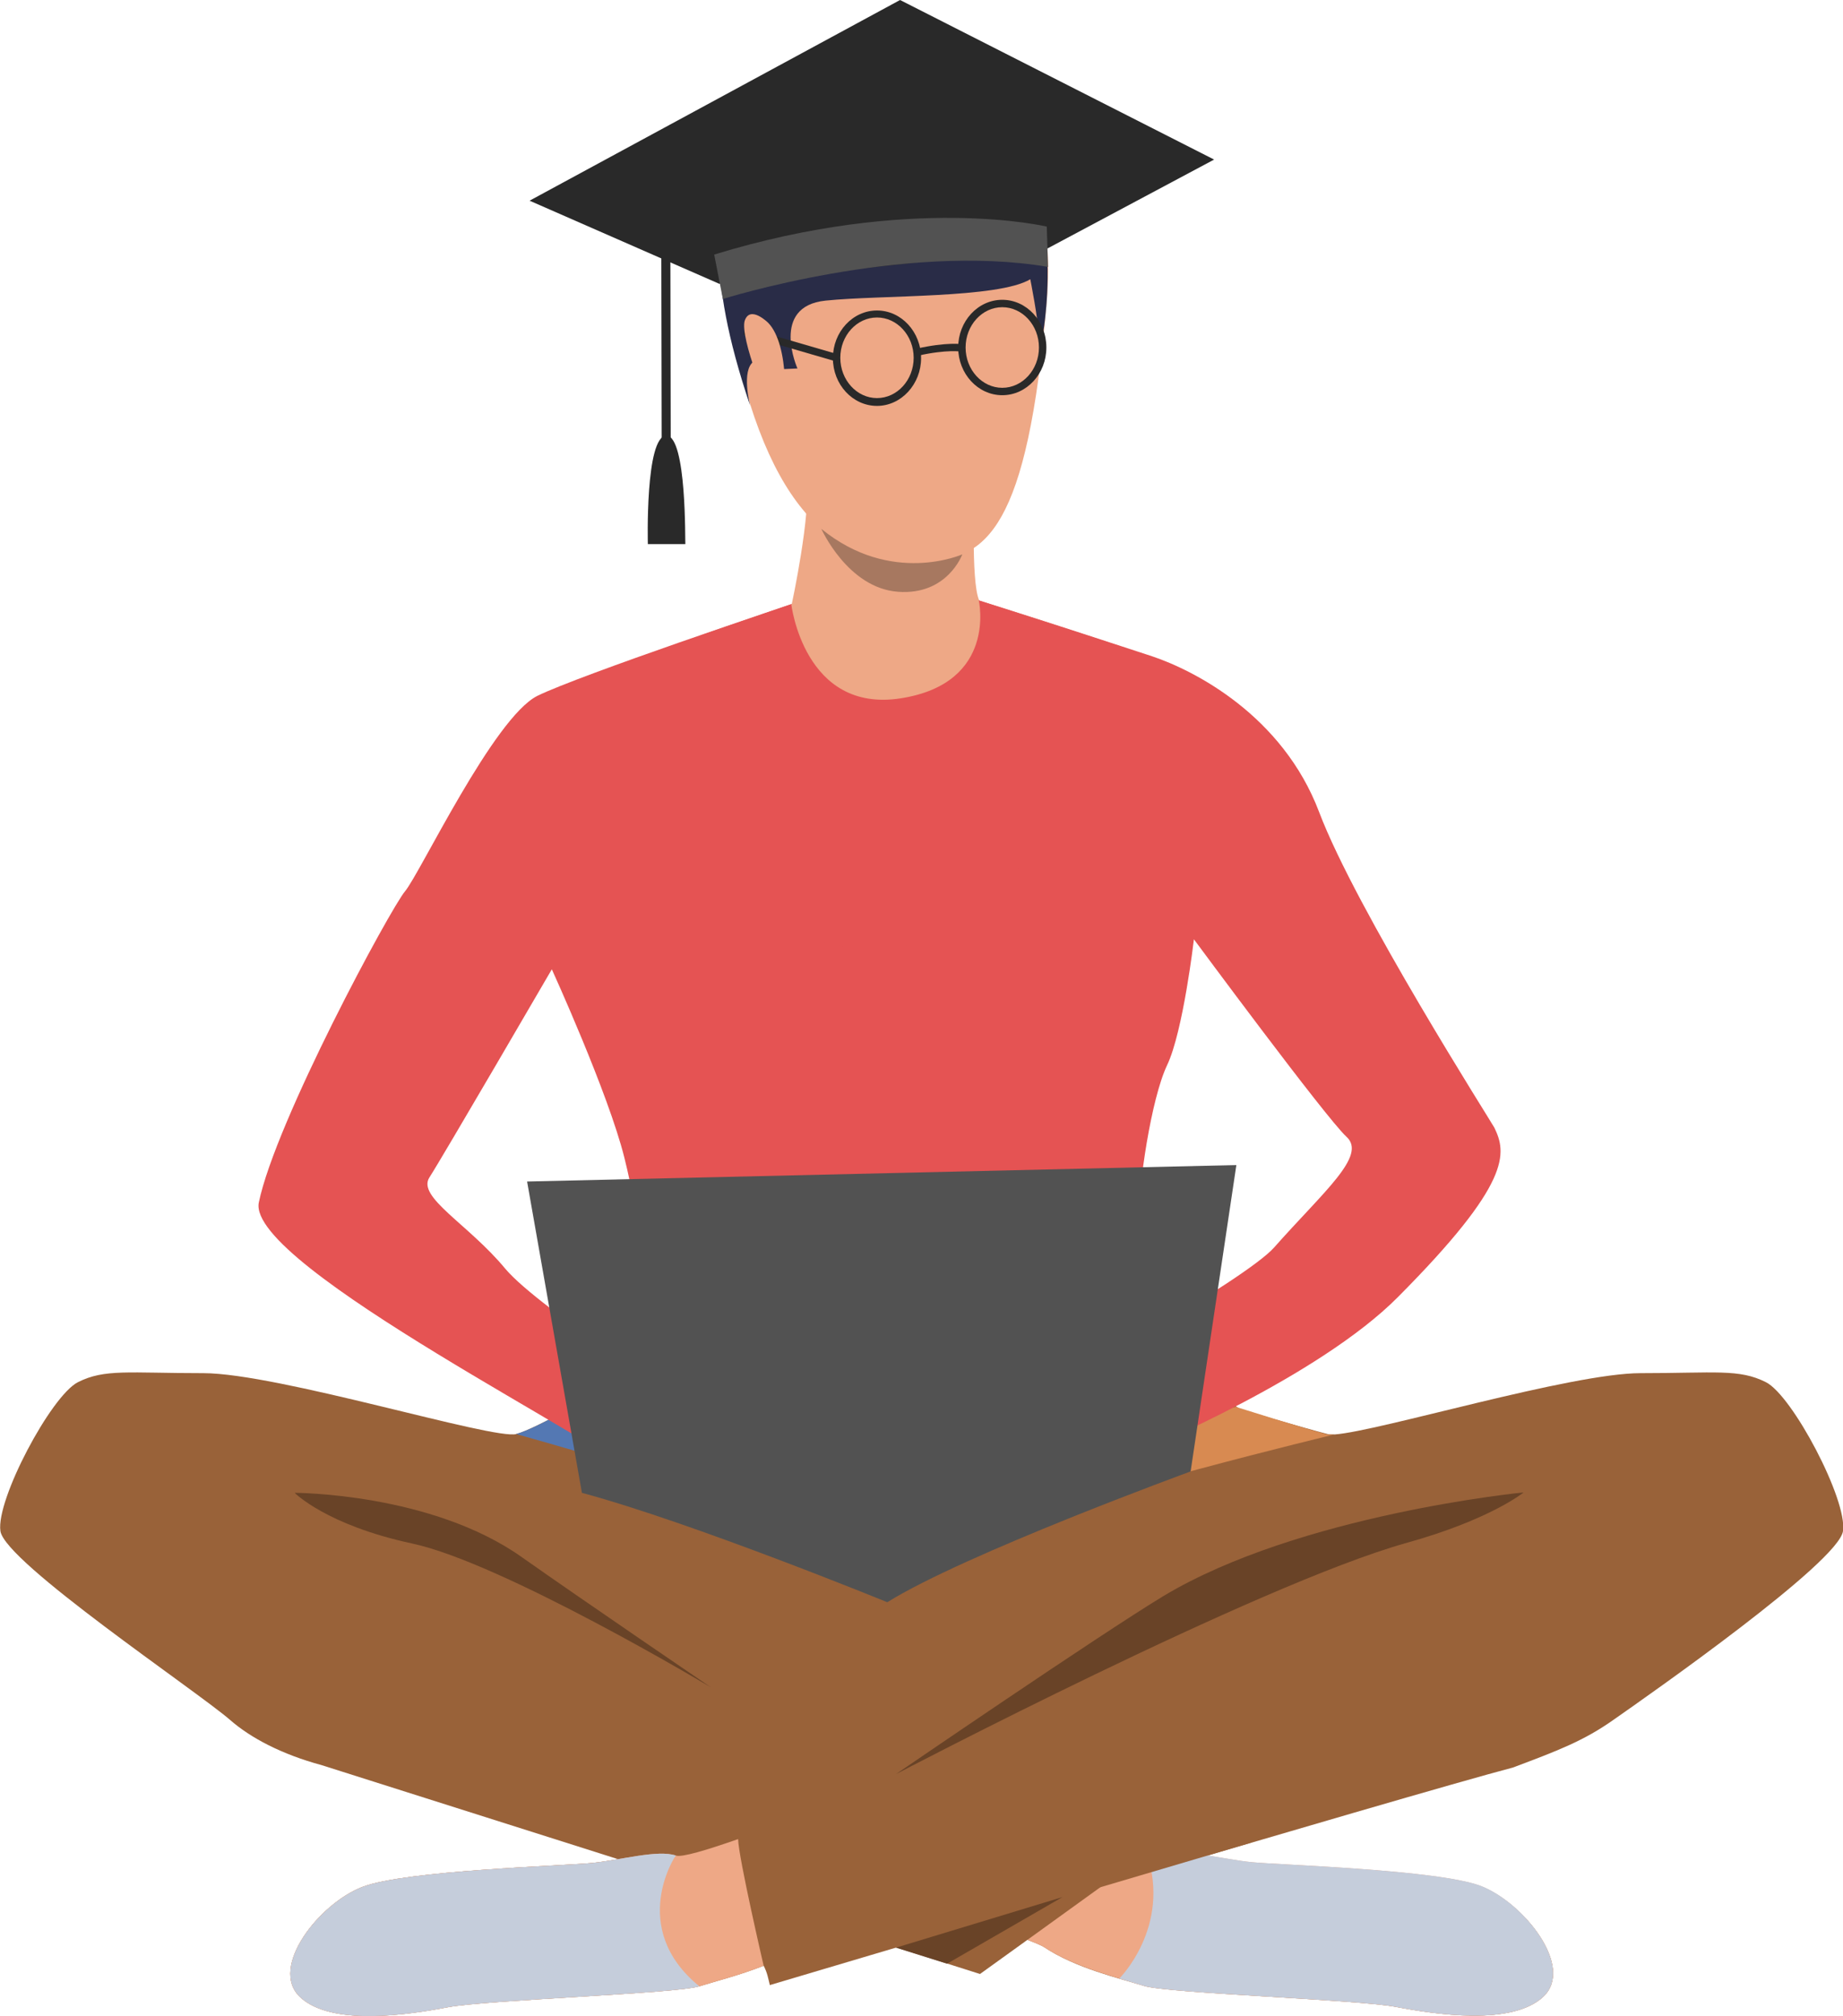 <svg width="342" height="374" viewBox="0 0 342 374" fill="none" xmlns="http://www.w3.org/2000/svg">
<g clip-path="url(#clip0_17_37156)">
<path d="M342 284.048C341.159 289.846 306.286 314.261 299.403 319.067C293.897 322.958 289.079 324.789 280.743 327.918C261.777 332.877 142.857 368.278 142.857 368.278C142.551 367.057 142.398 365.989 141.71 364.692C137.274 366.447 132.685 367.591 129.779 368.507C125.344 369.88 90.241 371.024 83.053 372.398C75.864 373.771 61.486 375.984 55.674 370.49C49.862 364.997 59.269 353.095 67.299 350.043C75.329 346.991 104.619 346.152 109.896 345.618C115.172 345.084 122.055 343.1 125.42 344.245C126.491 344.626 131.079 343.253 136.968 341.193C136.815 339.057 136.815 337.683 136.815 337.683L168.017 328.681L162.205 273.519C162.205 273.519 175.818 222.477 230.039 261.388C230.039 261.388 242.122 264.974 246.329 266.042C246.634 266.118 247.093 266.118 247.705 266.118C255.964 265.508 291.526 254.75 304.45 254.75C318.292 254.75 322.728 253.911 327.699 256.429C332.593 258.87 342.841 278.249 342 284.048Z" fill="#996239"/>
<path d="M286.402 370.414C280.59 375.907 266.212 373.695 259.024 372.322C251.835 370.948 216.656 369.804 212.297 368.43C207.861 367.057 199.602 365.15 193.79 361.259C193.331 360.953 192.26 360.496 190.654 359.885L181.859 366.218L59.651 327.46C52.309 325.476 46.497 322.424 42.673 319.067C36.326 313.574 0.918 289.846 0.076 284.048C-0.765 278.249 9.483 258.947 14.454 256.429C19.425 253.911 23.86 254.75 37.703 254.75C51.545 254.75 91.618 267.186 95.824 266.042C97.736 265.508 101.636 263.524 105.307 261.541C109.743 259.099 113.872 256.658 113.872 256.658C173.294 230.183 179.871 273.519 179.871 273.519L176.353 327.002C176.353 327.002 181.324 329.443 187.748 332.495L217.191 340.812L213.368 343.558C215.05 344.092 216.197 344.321 216.656 344.169C219.944 343.1 226.904 345.008 232.181 345.542C237.457 346.076 266.748 346.915 274.778 349.967C282.808 353.019 292.214 364.921 286.402 370.414Z" fill="#996239"/>
<path d="M105.231 261.541C109.36 261.846 137.045 277.792 143.621 281.683C133.603 276.495 95.748 266.042 95.748 266.042C97.659 265.584 101.56 263.601 105.231 261.541Z" fill="#5478B3"/>
<path d="M247.629 266.118C247.629 266.118 199.908 277.639 191.189 282.522C191.572 282.217 216.35 263.448 229.351 261.007C229.351 261.007 242.122 265.05 246.252 266.118C246.558 266.118 247.017 266.195 247.629 266.118Z" fill="#D88A51"/>
<path d="M286.402 370.414C280.59 375.907 266.212 373.695 259.024 372.321C251.835 370.948 216.656 369.804 212.297 368.43C210.997 368.049 209.467 367.591 207.708 367.057C203.349 365.76 197.919 364.005 193.79 361.259C193.331 360.953 192.26 360.496 190.654 359.885L212.756 343.94L213.368 343.482C215.05 344.016 216.197 344.245 216.656 344.092C219.945 343.024 226.904 344.931 232.181 345.466C237.458 346 266.748 346.839 274.778 349.891C282.808 353.019 292.214 364.921 286.402 370.414Z" fill="#EEA886"/>
<path d="M286.402 370.414C280.59 375.907 266.212 373.695 259.024 372.321C251.835 370.948 216.656 369.804 212.297 368.43C210.997 368.049 209.467 367.591 207.708 367.057C207.708 367.057 217.344 357.52 212.832 343.94L213.444 343.482C215.126 344.016 216.274 344.245 216.732 344.092C220.021 343.024 226.98 344.931 232.257 345.466C237.534 346 266.824 346.839 274.854 349.891C282.808 353.019 292.214 364.921 286.402 370.414Z" fill="#C5CDDB"/>
<path d="M117.39 273.748C117.467 273.9 117.467 273.977 117.314 274.053C116.778 274.511 116.855 274.282 117.39 273.748Z" fill="#E55353"/>
<path d="M277.301 209.202C276.843 208.286 251.606 168.689 244.799 150.683C237.993 132.678 221.551 124.361 213.826 121.767C211.073 120.852 206.102 119.25 200.978 117.571C191.648 114.519 181.401 111.315 181.401 111.315H149.128C149.128 111.315 137.962 115.053 126.109 119.173C115.173 122.988 103.625 127.184 99.725 129.092C91.618 133.135 77.929 162.051 75.176 165.332C72.423 168.613 51.162 207.981 48.027 223.088C45.656 234.837 115.479 269.246 117.39 273.672C119.608 271.23 129.779 261.464 129.779 261.464C129.779 261.464 126.491 259.404 121.902 256.429C140.639 257.268 186.372 255.666 192.949 255.971C194.249 256.047 195.702 255.971 197.155 255.895C199.22 257.344 212.297 268.941 212.297 268.941C212.297 268.941 244.57 255.59 259.406 240.636C280.513 219.426 279.596 213.932 277.301 209.202ZM93.759 235.371C86.876 227.055 77.317 222.096 79.688 218.434C82.059 214.772 102.401 179.828 102.401 179.828C102.401 179.828 112.878 202.793 115.861 214.772C118.843 226.75 118.614 232.243 117.314 235.905C116.167 239.262 115.326 241.475 114.331 251.47C106.072 245.824 96.971 239.186 93.759 235.371ZM236.463 231.404C233.787 234.456 223.004 241.246 213.368 246.892C212.603 240.254 211.532 229.725 211.379 225.911C211.226 220.188 213.597 203.861 216.58 197.605C219.562 191.349 221.551 174.259 221.551 174.259C221.551 174.259 246.023 207.371 249.847 210.88C253.747 214.39 245.64 221.028 236.463 231.404Z" fill="#E55353"/>
<path d="M131.921 313.04C131.921 313.04 93.3 289.922 76.399 286.337C60.492 282.903 54.68 276.952 54.68 276.952C54.68 276.952 80.07 276.952 96.895 288.931C108.366 297.018 131.921 313.04 131.921 313.04Z" fill="#694327"/>
<path d="M166.258 329.138C166.258 329.138 233.481 293.966 260.935 286.26C276.613 281.911 282.731 276.876 282.731 276.876C282.731 276.876 241.205 280.92 215.891 296.102C203.808 303.427 166.258 329.138 166.258 329.138Z" fill="#694327"/>
<path d="M141.71 364.692C137.274 366.447 132.685 367.591 129.779 368.507C125.344 369.88 90.241 371.024 83.053 372.398C75.864 373.771 61.486 375.984 55.674 370.49C49.862 364.997 59.269 353.095 67.299 350.043C75.329 346.991 104.619 346.152 109.896 345.618C115.172 345.084 122.055 343.1 125.42 344.245C126.491 344.626 131.079 343.253 136.968 341.193C137.045 344.626 141.71 364.692 141.71 364.692Z" fill="#EEA886"/>
<path d="M166.258 361.335L232.333 341.803L219.256 337.836C219.256 337.836 166.488 356.91 166.258 361.335Z" fill="#996239"/>
<path d="M166.258 361.335L197.155 351.951L175.741 364.31L166.258 361.335Z" fill="#694327"/>
<path d="M144.998 282.522C144.922 282.522 144.463 282.217 143.622 281.683C144.157 281.988 144.616 282.217 144.998 282.522Z" fill="#525252"/>
<path d="M129.779 368.507C125.344 369.88 90.241 371.024 83.053 372.398C75.864 373.771 61.486 375.984 55.674 370.49C49.862 364.997 59.269 353.095 67.299 350.043C75.329 346.991 104.619 346.152 109.896 345.618C115.172 345.084 122.055 343.1 125.42 344.245C125.344 344.169 116.473 357.673 129.779 368.507Z" fill="#C5CDDB"/>
<path d="M107.984 276.952L97.812 219.197L229.427 216.145L220.939 272.985C220.939 272.985 178.953 288.32 164.652 297.247C164.652 297.247 128.632 282.522 107.984 276.952Z" fill="#525252"/>
<path d="M181.706 111.468V111.391C180.1 107.882 180.865 90.791 180.865 90.791C180.865 90.791 148.745 82.628 149.663 88.884C150.581 95.14 146.91 112.154 146.91 112.154L130.391 117.8C130.391 117.8 147.981 164.874 168.17 158.771C188.36 152.667 196.007 116.045 196.007 116.045L181.706 111.468Z" fill="#EEA886"/>
<path d="M163.811 21.82C163.811 21.82 197.766 13.886 194.248 55.848C190.654 98.497 182.93 103.457 172.07 104.22C158.458 105.135 144.539 99.26 136.815 66.224C129.32 34.791 143.01 21.82 163.811 21.82Z" fill="#EEA886"/>
<path d="M139.186 75.227C139.186 75.227 137.503 68.666 139.874 67.064C142.933 65.004 144.692 68.513 144.692 68.513L147.981 68.361C147.981 68.361 142.857 56.84 153.181 55.772C163.505 54.704 185.224 55.391 191.189 51.805C191.189 51.805 192.719 59.587 192.642 61.494C192.642 63.325 193.56 61.723 193.56 61.723C193.56 61.723 199.143 31.663 181.63 19.226C164.117 6.714 142.245 16.404 137.58 27.543C132.915 38.682 130.697 49.974 139.186 75.227Z" fill="#292C47"/>
<path d="M133.45 52.644L98.272 37.232L167.023 0L225.298 29.603L194.402 46.082L133.45 52.644Z" fill="#292929"/>
<path d="M134.138 55.467C134.138 55.467 167.635 44.938 194.478 49.516L194.248 42.039C194.248 42.039 169.088 36.011 132.532 47.227L134.138 55.467Z" fill="#525252"/>
<path d="M124.389 40.588L122.707 40.591L122.781 81.485L124.463 81.482L124.389 40.588Z" fill="#292929"/>
<path d="M123.661 80.797C123.585 80.797 123.661 80.721 123.661 80.797C123.585 80.721 123.585 80.797 123.661 80.797C119.685 80.949 120.22 100.939 120.22 100.939H123.661H123.738H127.179C127.103 100.863 127.485 80.949 123.661 80.797Z" fill="#292929"/>
<path d="M146.834 112.078C146.834 112.078 149.204 132.372 167.176 129.55C185.148 126.727 181.63 111.391 181.63 111.391C181.63 111.391 200.749 117.495 208.167 120.013C208.167 120.013 193.025 183.643 155.475 175.403C117.926 167.163 130.009 117.876 130.009 117.876L146.834 112.078Z" fill="#E55353"/>
<path d="M178.571 102.846C178.571 102.846 165.417 108.721 152.416 98.116C152.416 98.116 157.311 109.102 166.641 109.789C175.818 110.476 178.571 102.846 178.571 102.846Z" fill="#A77860"/>
<path d="M185.989 73.32C181.477 73.32 177.806 69.353 177.806 64.47C177.806 59.587 181.477 55.619 185.989 55.619C190.501 55.619 194.172 59.587 194.172 64.47C194.172 69.353 190.501 73.32 185.989 73.32ZM185.989 56.993C182.242 56.993 179.183 60.35 179.183 64.47C179.183 68.59 182.242 71.947 185.989 71.947C189.736 71.947 192.795 68.59 192.795 64.47C192.795 60.35 189.736 56.993 185.989 56.993Z" fill="#292929"/>
<path d="M162.741 75.303C158.228 75.303 154.558 71.336 154.558 66.453C154.558 61.57 158.228 57.603 162.741 57.603C167.253 57.603 170.923 61.57 170.923 66.453C170.923 71.26 167.253 75.303 162.741 75.303ZM162.741 58.9C158.993 58.9 155.934 62.257 155.934 66.377C155.934 70.497 158.993 73.854 162.741 73.854C166.488 73.854 169.547 70.497 169.547 66.377C169.547 62.257 166.488 58.9 162.741 58.9Z" fill="#292929"/>
<path d="M170.312 65.996L170.006 64.698C175.741 63.401 178.494 63.859 178.647 63.859L178.418 65.233C178.418 65.233 175.741 64.775 170.312 65.996Z" fill="#292929"/>
<path d="M138.359 60.746L137.973 62.065L155.08 67.04L155.465 65.722L138.359 60.746Z" fill="#292929"/>
<path d="M142.551 59.892C142.551 59.892 139.186 56.535 138.192 59.51C137.274 62.486 142.551 76.372 144.31 76.677C146.145 76.982 146.528 63.935 142.551 59.892Z" fill="#EEA886"/>
</g>
<defs>
<clipPath id="clip0_17_37156">
<rect width="342" height="374" fill="white"/>
</clipPath>
</defs>
</svg>
